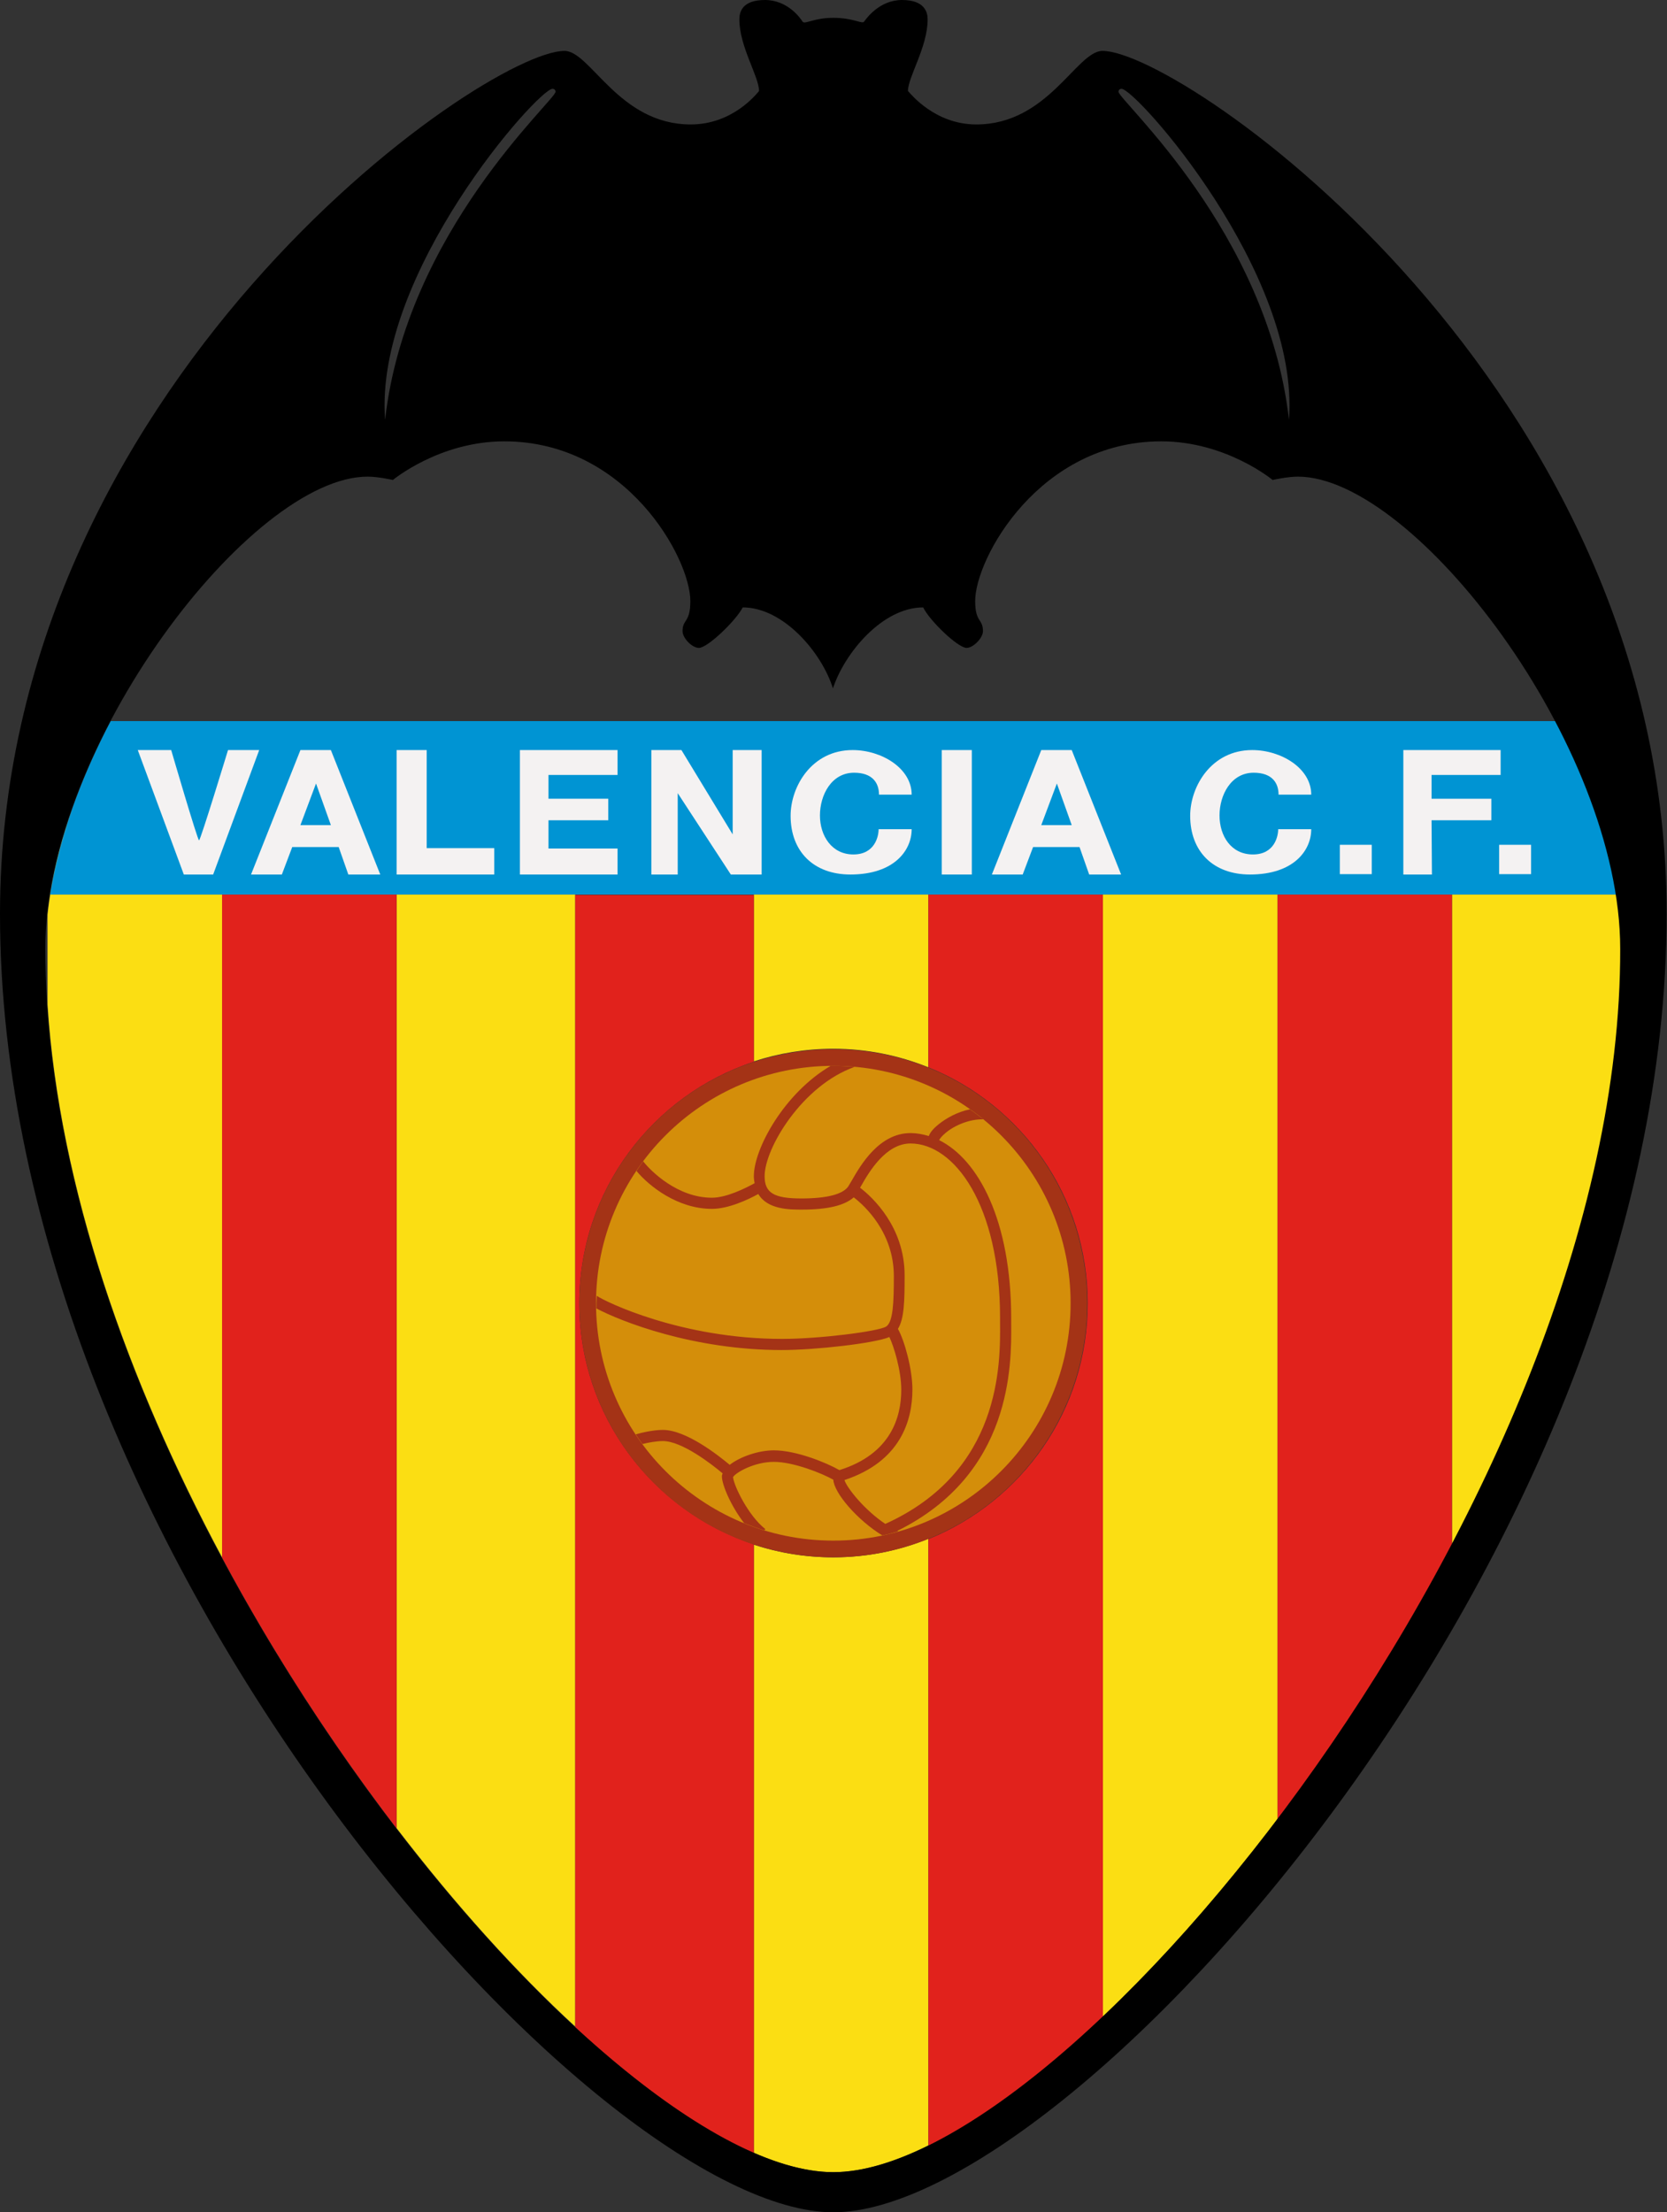 <?xml version="1.0" encoding="utf-8"?>
<!-- Generator: Adobe Illustrator 24.0.1, SVG Export Plug-In . SVG Version: 6.00 Build 0)  -->
<svg version="1.1" id="Capa_1" xmlns="http://www.w3.org/2000/svg" xmlns:xlink="http://www.w3.org/1999/xlink" x="0px" y="0px"
	 viewBox="0 0 448.9 595.5" style="enable-background:new 0 0 448.9 595.5;" xml:space="preserve">
<rect x="0" y="0" width="448.9" height="595.5" fill="#333333" stroke="none"/>
<style type="text/css">
	.st0{fill:#0094D3;}
	.st1{fill:#FBDE13;}
	.st2{fill:#E1221C;}
	.st3{fill:#A43316;}
	.st4{fill:#D48E0A;}
	.st5{fill:#F4F2F2;}
</style>
<path class="st0" d="M13.5,240.8h421.9c-2.4-15.5-8.4-31.6-16.4-46.7H29.8C21.9,209.2,15.9,225.3,13.5,240.8z"/>
<path class="st1" d="M435.4,240.8H391v174.9c26.9-51.3,45.6-107.9,45.6-160.3c0-12.1-2.7-25.1-7.3-38h0
	C432.1,225.3,434.2,233.1,435.4,240.8z"/>
<path class="st2" d="M344,489.7c16.9-22.3,33.1-47.4,47-74V240.8h-47V489.7z"/>
<path class="st1" d="M297,542.8c15.6-14.8,31.6-32.8,47-53.1V240.8h-47V542.8z"/>
<path class="st1" d="M106.8,492.1c15.8,20.6,32.2,38.8,48.1,53.4V240.8h-48.1V492.1z"/>
<path class="st2" d="M59.8,419.3c14,26.2,30.2,50.9,47,72.9V240.8h-47V419.3z"/>
<path class="st1" d="M12.8,270.4c3.2,49.3,21.6,101.4,47,148.8V240.8H13.5c1.2-7.7,3.3-15.5,6.1-23.4h0c-3.4,9.7-5.8,19.4-6.8,28.8
	V270.4z"/>
<g>
	<path class="st1" d="M224.4,282.3c9,0,17.7,1.8,25.6,5v-46.5h-47v44.9C209.7,283.5,216.9,282.3,224.4,282.3z"/>
	<path class="st1" d="M224.4,419.2c-7.5,0-14.7-1.2-21.4-3.4v163.7c7.8,3.4,15.1,5.2,21.4,5.2c7.5,0,16.1-2.5,25.6-7.2V414.2
		C242.1,417.4,233.5,419.2,224.4,419.2z"/>
</g>
<path class="st2" d="M250,240.8v46.5c25.1,10.1,42.9,34.7,42.9,63.5s-17.7,53.3-42.9,63.5v163.3c14.3-7,30.4-19,47-34.8v-302H250z"
	/>
<path class="st2" d="M156,350.8c0-30.3,19.7-56,47-65v-44.9h-48.1v304.8c17.2,15.8,33.7,27.6,48.1,33.9V415.7
	C175.7,406.7,156,381.1,156,350.8z"/>
<circle class="st3" cx="224.4" cy="350.8" r="68.4"/>
<circle class="st4" cx="224.4" cy="350.8" r="63.9"/>
<path class="st3" d="M272.3,356.2l0-1.3c0-26.5-8.9-42.8-19.4-48c0.2-0.4,0.7-1.1,1.8-2c2.4-2,6.4-3.7,10.1-3.6
	c-1.2-0.9-2.3-1.8-3.6-2.7c-3.4,0.7-6.4,2.4-8.4,4c-1,0.8-2.2,1.9-2.7,3.2c-1.6-0.5-3.3-0.8-4.9-0.8c-8.5,0-13.5,8.7-15.9,12.9
	c-0.4,0.7-0.7,1.2-0.9,1.5c-1.5,2.1-5.8,3.2-12.6,3.2c-7.4,0-9.9-1.5-9.9-6c0-7.5,10.1-24.4,24.2-29.4c-1.9-0.2-3.8-0.3-5.7-0.3
	c-0.2,0-0.5,0-0.7,0c-12.5,7.3-20.7,22.3-20.7,29.7c0,0.7,0.1,1.3,0.2,1.9c-2.4,1.3-7.5,3.9-11.5,3.9c-9.2,0-16.4-7.1-18.5-9.8
	c-0.6,0.8-1.2,1.7-1.8,2.6c3.4,4.1,11.1,10.2,20.3,10.2c4.4,0,9.6-2.4,12.5-4c2.5,4.2,8.4,4.2,11.7,4.2c7,0,11.5-1.1,14-3.3
	c3,2.3,10.8,9.5,10.8,21.2c0,7.2-0.2,12.4-2.1,13.6c-2.2,1.3-17.9,3.3-28,3.3c-27.1,0-47.6-10-49.9-11.6c0,0.7-0.1,1.3-0.1,2
	c0,0.5,0,0.9,0,1.4c6.6,3.5,26.1,11.2,49.9,11.2c9.1,0,25-1.8,29-3.5c1.2,2.5,3.2,9,3.2,14.2c0,7.5-2.9,17.3-16.6,21.6l-0.1,0
	c-3.3-1.9-11.5-5.3-17.6-5.3c-4.3,0-9.2,1.8-11.9,3.9c-3-2.5-11.7-9.4-18-9.4c-2.5,0-5.6,0.7-7.3,1.2c0.6,0.9,1.2,1.8,1.8,2.6
	c1.6-0.4,3.8-0.8,5.5-0.8c5.1,0,13,6.1,16.1,8.7c-0.1,0.3-0.2,0.5-0.2,0.8c0,2.3,2.5,8.1,6,12.6c1.8,0.7,3.6,1.4,5.4,1.9l0.3-0.3
	c-4.6-3.6-8.5-11.7-8.7-14c0.7-1.2,5.7-4.1,11-4.1c5.3,0,13,3.1,16,4.8c0.2,3.6,6.5,10.9,13.2,15c1.5-0.3,2.9-0.7,4.3-1.1
	c-0.1,0-0.2-0.1-0.3-0.1C272.6,396.8,272.4,367.4,272.3,356.2z M238.4,410.2c-5.7-3.8-10.4-9.8-11-11.8c15.1-5,18.3-16,18.3-24.4
	c0-5.4-2.1-13.1-3.9-16.3c1.7-2.7,1.8-7.5,1.8-14.4c0-13-8.6-21-12-23.6c0.1-0.2,0.2-0.3,0.3-0.5c2.1-3.7,6.6-11.4,13.3-11.4
	c11.7,0,24.1,16.4,24.1,46.9l0,1.3C269.4,367.2,269.6,396.1,238.4,410.2z"/>
<path d="M296.9,13.7c-7,0-14.6,19.8-34,19.8c-11.2,0-17.7-8.3-18.4-9c0-3.8,5.3-11.8,5.3-19.3c0-1.9-0.8-5.2-6.9-5.2
	s-9.6,5-10.2,5.8c-0.5,0.8-2.8-1-8.3-1c-5.4,0-7.7,1.9-8.3,1C215.6,5,212.2,0,206,0s-6.9,3.3-6.9,5.2c0,7.4,5.3,15.4,5.3,19.3
	c-0.7,0.8-7.1,9-18.4,9c-19.4,0-27-19.8-34-19.8c-21.5,0-152,90-152,232.3c0,172.5,160.7,349.5,224.4,349.5
	c63.8,0,224.4-177,224.4-349.5C448.9,103.7,318.4,13.7,296.9,13.7z M302,23.9c3.9,0,48.1,49.6,45.1,89.1
	c-5.7-50.6-45.9-86-45.9-88.3C301.2,24.1,301.7,23.9,302,23.9z M148.8,23.9c0.3,0,0.8,0.2,0.8,0.8c0,2.3-40.2,37.7-45.9,88.3
	C100.7,73.6,144.9,23.9,148.8,23.9z M224.4,584.7c-63.8,0-212.2-181.7-212.2-329.3c0-55,55.5-127.1,86.8-127.1
	c2.9,0,6.8,0.9,6.8,0.9s12.5-10.4,30-10.4c32.9,0,50.1,31.5,50.1,43c0,5.9-2.1,4.8-2.1,8.1c0,1.9,2.6,4.5,4.4,4.5
	c2.4,0,10.1-7.5,11.8-10.9c11,0,21.3,12.2,24.3,21.8c3.1-9.5,13.3-21.8,24.3-21.8c1.6,3.4,9.3,10.9,11.7,10.9c1.8,0,4.4-2.7,4.4-4.5
	c0-3.4-2.1-2.3-2.1-8.1c0-11.5,17.3-43,50.1-43c17.5,0,30,10.4,30,10.4s3.9-0.9,6.8-0.9c31.3,0,86.8,72.1,86.8,127.1
	C436.6,403,288.2,584.7,224.4,584.7z"/>
<path class="st5" d="M37.1,201.9l12.4,33.5h7.9l12.4-33.5h-8.4c0,0-7.4,24.3-7.8,24.3s-7.5-24.3-7.5-24.3H37.1z"/>
<path class="st5" d="M93.8,235.4h8.6l-13.3-33.5h-8.2l-13.3,33.5h8.3l2.8-7.4h12.5L93.8,235.4z M80.9,222.1l4.2-11.2l4,11.2H80.9z"
	/>
<path class="st5" d="M293.3,235.4h8.6l-13.3-33.5h-8.2l-13.3,33.5h8.3l2.8-7.4h12.5L293.3,235.4z M280.4,222.1l4.2-11.2l4,11.2
	H280.4z"/>
<polygon class="st5" points="106.8,201.9 106.8,235.4 133.1,235.4 133.1,228.3 114.9,228.3 114.9,201.9 "/>
<polygon class="st5" points="140,201.9 140,235.4 166.3,235.4 166.3,228.4 147.7,228.4 147.7,220.8 163.8,220.8 163.8,215 
	147.7,215 147.7,208.6 166.3,208.6 166.3,201.9 "/>
<polygon class="st5" points="377.9,201.9 377.9,235.4 385.6,235.4 385.5,220.8 401.6,220.8 401.6,215 385.5,215 385.5,208.6 
	404.1,208.6 404.1,201.9 "/>
<polygon class="st5" points="175.4,201.9 175.4,235.4 182.5,235.4 182.5,213.5 196.8,235.4 205.1,235.4 205.1,201.9 197.3,201.9 
	197.3,224.6 183.5,201.9 "/>
<path class="st5" d="M236.7,213.9h8.8c0-7.1-8.1-12-15.9-12c-11,0-16.7,9.8-16.7,17.7c0,9.6,6.2,15.8,16.1,15.8
	c11.8,0,16.5-6.5,16.5-12.2h-8.9c0,1.9-1,6.8-6.8,6.8s-9-5-9-10.5c0-5.5,3.1-11.5,9.2-11.5C234.9,208,236.7,210.7,236.7,213.9z"/>
<path class="st5" d="M344.3,213.9h8.8c0-7.1-8.1-12-15.9-12c-11,0-16.7,9.8-16.7,17.7c0,9.6,6.2,15.8,16.1,15.8
	c11.8,0,16.5-6.5,16.5-12.2h-8.9c0,1.9-1,6.8-6.8,6.8c-5.9,0-9-5-9-10.5c0-5.5,3.1-11.5,9.2-11.5C342.5,208,344.3,210.7,344.3,213.9
	z"/>
<rect x="253.6" y="201.9" class="st5" width="8.1" height="33.5"/>
<rect x="360.8" y="227.4" class="st5" width="8.6" height="7.9"/>
<rect x="403.7" y="227.4" class="st5" width="8.6" height="7.9"/>
</svg>
